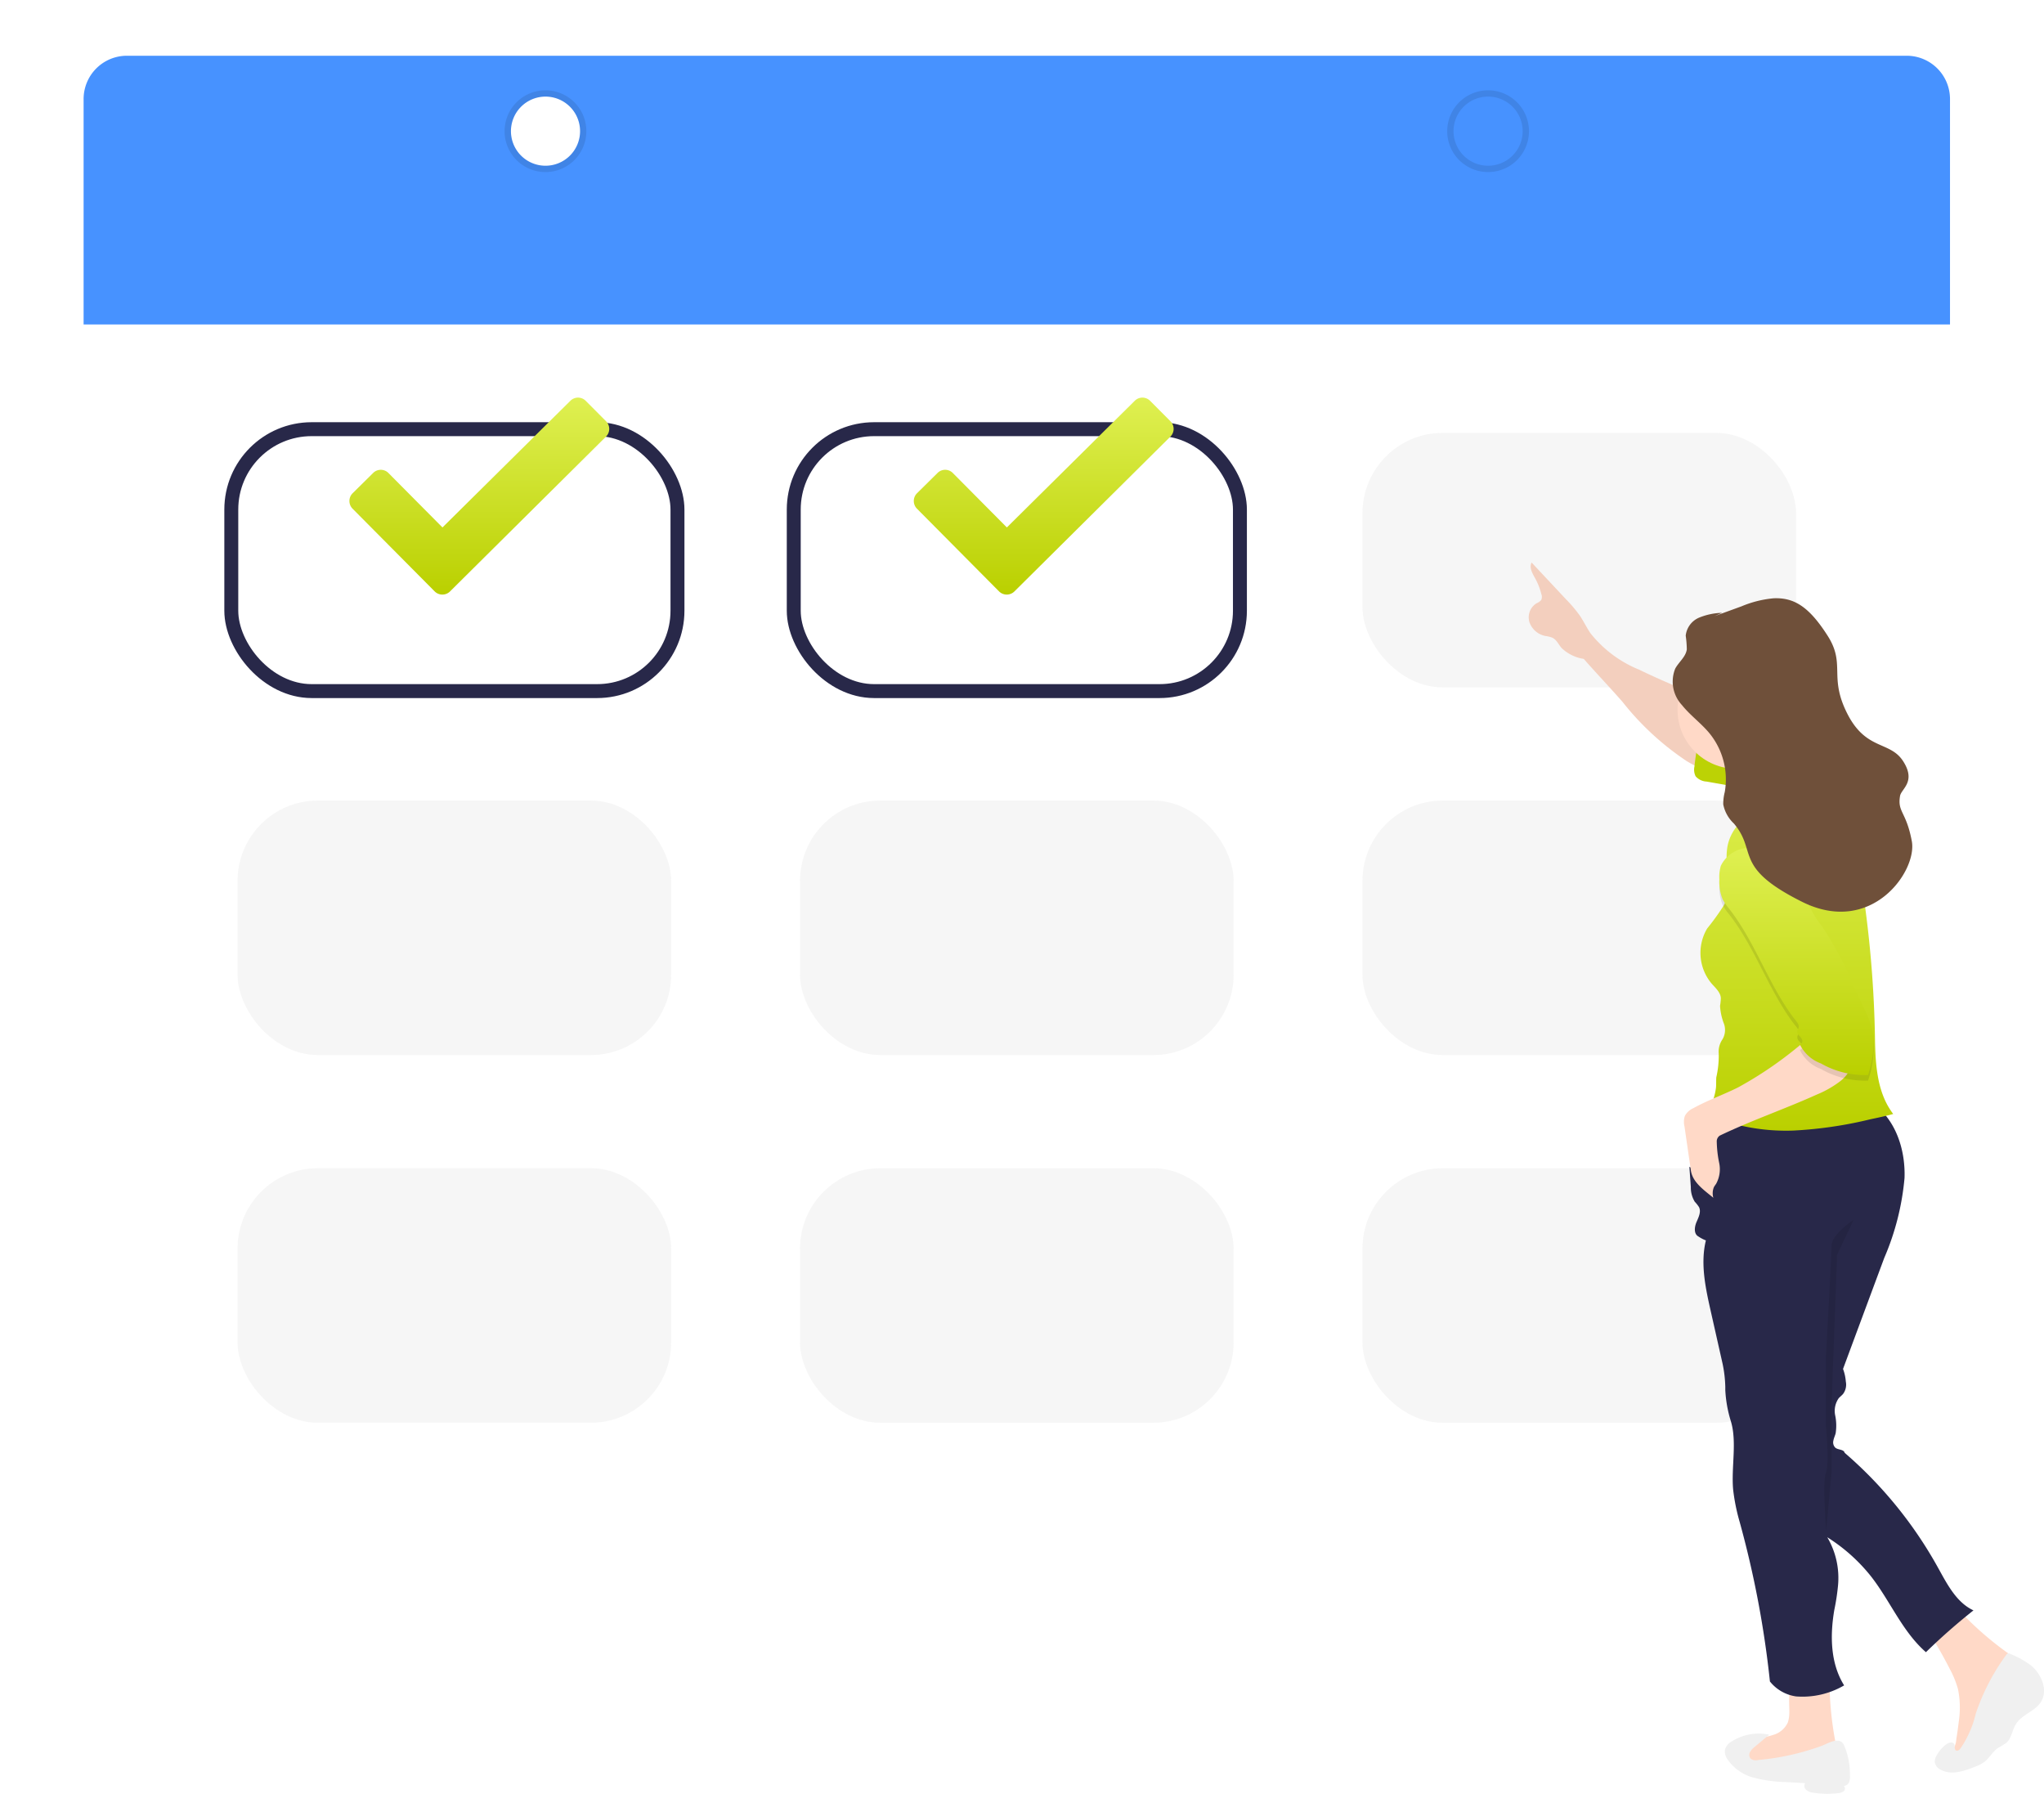 <svg xmlns="http://www.w3.org/2000/svg" xmlns:xlink="http://www.w3.org/1999/xlink" width="220.017" height="193.063" viewBox="0 0 220.017 193.063"><defs><style>.a{fill:#fff;}.b{fill:none;stroke:#282849;stroke-width:1.5px;}.c{fill:#404040;}.c,.i{opacity:0.05;}.d{fill:url(#c);}.e{opacity:0.1;}.f{fill:#ffd9c7;}.g{fill:#f0f0f0;}.h{fill:#282849;}.j{fill:#bcd205;}.k{fill:#fbbebe;}.l{fill:url(#d);}.m{fill:#6f503a;}.n{filter:url(#a);}</style><filter id="a" x="0" y="0" width="218.904" height="184.406" filterUnits="userSpaceOnUse"><feOffset dy="3" input="SourceAlpha"/><feGaussianBlur stdDeviation="3" result="b"/><feFlood flood-opacity="0.161"/><feComposite operator="in" in2="b"/><feComposite in="SourceGraphic"/></filter><linearGradient id="c" x1="0.5" x2="0.5" y2="1" gradientUnits="objectBoundingBox"><stop offset="0" stop-color="#4792ff"/><stop offset="1" stop-color="#4792ff"/></linearGradient><linearGradient id="d" x1="0.5" x2="0.5" y2="1" gradientUnits="objectBoundingBox"><stop offset="0" stop-color="#dff052"/><stop offset="1" stop-color="#bad000"/></linearGradient></defs><g transform="translate(-52.338 -38.366)"><g class="n" transform="matrix(1, 0, 0, 1, 52.34, 38.37)"><path class="a" d="M267.81,317.87V478.663c0,3.1,2.087,5.613,4.661,5.613H464.053c2.574,0,4.661-2.513,4.661-5.613V317.87Z" transform="translate(-258.81 -311.87)"/></g><rect class="b" width="48.026" height="28.19" rx="8.65" transform="translate(77.235 84.558)"/><rect class="b" width="48.026" height="28.19" rx="8.65" transform="translate(137.778 84.558)"/><rect class="c" width="46.675" height="27.395" rx="8.65" transform="translate(245.669 112.349) rotate(180)"/><rect class="c" width="46.675" height="27.395" rx="8.65" transform="translate(77.909 124.527)"/><rect class="c" width="46.675" height="27.395" rx="8.65" transform="translate(245.669 151.922) rotate(180)"/><rect class="c" width="46.675" height="27.395" rx="8.65" transform="translate(185.127 151.922) rotate(180)"/><rect class="c" width="46.675" height="27.395" rx="8.65" transform="translate(77.909 164.099)"/><rect class="c" width="46.675" height="27.395" rx="8.65" transform="translate(245.669 191.498) rotate(180)"/><rect class="c" width="46.675" height="27.395" rx="8.65" transform="translate(185.127 191.498) rotate(180)"/><path class="d" d="M267.81,229.094v24.255h200.9V229.094a4.661,4.661,0,0,0-4.66-4.664H272.471A4.661,4.661,0,0,0,267.81,229.094Zm49.719,7.175a3.721,3.721,0,1,1,3.721-3.721A3.721,3.721,0,0,1,317.529,236.269Zm101.466,0a3.728,3.728,0,1,0-.006,0Z" transform="translate(-206.473 -180.064)"/><path class="e" d="M422.151,236.74a4.4,4.4,0,1,0,4.395,4.4A4.4,4.4,0,0,0,422.151,236.74Zm0,8.118a3.721,3.721,0,1,1,3.721-3.721A3.721,3.721,0,0,1,422.151,244.858Z" transform="translate(-311.094 -188.654)"/><path class="e" d="M757.848,236.74a4.4,4.4,0,1,0,4.4,4.4A4.4,4.4,0,0,0,757.848,236.74Zm0,8.118a3.721,3.721,0,1,1,3.721-3.721,3.72,3.72,0,0,1-3.721,3.721Z" transform="translate(-545.331 -188.654)"/><path class="f" d="M863.912,806.855a3.367,3.367,0,0,1-.166,1.028,2.484,2.484,0,0,1-1.578,1.327c-.671.233-1.384.3-2.067.5a1.814,1.814,0,0,0-.807.417,1.464,1.464,0,0,0,.465,2.143,4.015,4.015,0,0,0,2.448.378,32.234,32.234,0,0,0,5.3-.753c.629-.148,1.363-.438,1.463-1.076a1.763,1.763,0,0,0-.048-.6,35.74,35.74,0,0,1-.68-6.568,13.649,13.649,0,0,0-3.832-.027C863.673,804.1,863.951,806.112,863.912,806.855Z" transform="translate(-618.971 -584.115)"/><path class="f" d="M925.451,782.006q.871,1.442,1.635,2.941a10.4,10.4,0,0,1,.888,2.179,10.011,10.011,0,0,1,.082,3.515q-.106.928-.26,1.853a2.339,2.339,0,0,1-.777,1.638,1.789,1.789,0,0,0,1.542.136,4.44,4.44,0,0,0,1.357-.831,11.979,11.979,0,0,0,4.63-8.6,1.362,1.362,0,0,0-.142-.762,1.512,1.512,0,0,0-.453-.4,34.835,34.835,0,0,1-5.359-4.5.656.656,0,0,0-.393-.251.681.681,0,0,0-.35.1c-.994.5-2.657,1.209-3.071,2.342a1.583,1.583,0,0,1,.671.644Z" transform="translate(-664.878 -566.963)"/><path class="g" d="M862.814,823.215a26.909,26.909,0,0,1-6.888,1.544.94.94,0,0,1-.825-.151.628.628,0,0,1-.055-.707,1.842,1.842,0,0,1,.5-.556l1.563-1.309a5.44,5.44,0,0,0-3.971.683,1.581,1.581,0,0,0-.792.907,1.475,1.475,0,0,0,.278,1.073,4.939,4.939,0,0,0,2.793,1.958,14.929,14.929,0,0,0,3.443.474l2.116.121a.571.571,0,0,0,.142.75,1.51,1.51,0,0,0,.786.287,10.076,10.076,0,0,0,2.63.036,1,1,0,0,0,.6-.215.381.381,0,0,0,0-.568.637.637,0,0,0,.58-.42,1.749,1.749,0,0,0,.079-.753,7.915,7.915,0,0,0-.662-3.273C864.622,822.242,863.546,822.913,862.814,823.215Z" transform="translate(-614.331 -596.966)"/><path class="g" d="M937.415,794.625a9.728,9.728,0,0,0-2.243-1.242.266.266,0,0,0-.4.1,23.007,23.007,0,0,0-3.3,6.368,11.073,11.073,0,0,1-1.65,3.736c-.115.139-.3.281-.459.2-.227-.115-.088-.481-.215-.7-.157-.278-.586-.151-.843.039a3.624,3.624,0,0,0-1.04,1.209,1.207,1.207,0,0,0-.188.758,1.119,1.119,0,0,0,.589.744c1.121.65,2.53.181,3.73-.3a4.271,4.271,0,0,0,.94-.469c.6-.426.934-1.136,1.535-1.55a8.834,8.834,0,0,0,.928-.58c.556-.5.6-1.354,1.01-1.995.677-1.1,2.191-1.381,2.784-2.548C939.247,797.092,938.449,795.465,937.415,794.625Z" transform="translate(-666.472 -577.017)"/><path class="h" d="M859.56,594.3c2.376,1.783,3.373,4.954,3.267,7.922a27.95,27.95,0,0,1-2.182,8.6q-2.222,5.975-4.437,11.948a4.932,4.932,0,0,1,.3,1.36,1.671,1.671,0,0,1-.3,1.336c-.139.16-.3.284-.453.441a2.368,2.368,0,0,0-.393,1.853,5.361,5.361,0,0,1,.051,1.937c-.069.269-.2.523-.245.795a.789.789,0,0,0,.22.762c.3.242.907.163.995.544a45.173,45.173,0,0,1,10.065,12.392c.979,1.762,1.968,3.714,3.8,4.567a66.286,66.286,0,0,0-5.117,4.5c-2.554-2.237-3.827-5.492-5.912-8.161a18.738,18.738,0,0,0-4.709-4.21,8.614,8.614,0,0,1,1.158,5.2,24.175,24.175,0,0,1-.4,2.626c-.469,2.75-.426,5.743,1.058,8.118a8.884,8.884,0,0,1-5.171,1.188,4.4,4.4,0,0,1-2.817-1.608,106.288,106.288,0,0,0-3.261-17.188,21.138,21.138,0,0,1-.7-3.479c-.212-2.418.432-5.108-.242-7.339a13.677,13.677,0,0,1-.6-3.343v-.36a13.689,13.689,0,0,0-.284-2.454l-1.288-5.718c-.562-2.5-1.124-5.1-.517-7.592a4.029,4.029,0,0,1-.822-.432c-.493-.281-.414-1.016-.191-1.535s.523-1.109.272-1.617a3.954,3.954,0,0,0-.456-.577,2.9,2.9,0,0,1-.423-1.575l-.157-2.182a4.271,4.271,0,0,1,2.152,1.883c-1.191-1.844-.6-4.473.275-6.486a2.956,2.956,0,0,1,2.775-2.2C849.707,593.4,855.624,591.344,859.56,594.3Z" transform="translate(-605.485 -437.067)"/><path class="e" d="M890.89,638.93s-2.382,1.59-2.382,2.781-.6,11.908-.6,11.908v7.556s.4,3.971,0,4.963,0,5.558,0,6.154.6-6.154.6-6.154v-7.157l.6-16.279Z" transform="translate(-639.025 -469.284)"/><path class="f" d="M804.139,420.59l-1.387-.541c-2.835-1.136-5.673-2.276-8.417-3.609a12.869,12.869,0,0,1-5.259-3.944c-.4-.6-.707-1.239-1.1-1.835a14.614,14.614,0,0,0-1.511-1.792l-3.705-3.959c-.284.529.078,1.152.369,1.674a7.255,7.255,0,0,1,.686,1.75.81.81,0,0,1-.021.6,1.174,1.174,0,0,1-.5.357,1.774,1.774,0,0,0-.765,2.046,2.282,2.282,0,0,0,1.711,1.475A3.25,3.25,0,0,1,785,413c.447.221.659.725.979,1.1a4.4,4.4,0,0,0,2.394,1.179c1.372,1.563,2.8,3.059,4.168,4.621a29.892,29.892,0,0,0,6.9,6.371,10.109,10.109,0,0,0,3.116,1.251A50.519,50.519,0,0,1,804.139,420.59Z" transform="translate(-565.557 -305.996)"/><path class="i" d="M804.139,420.59l-1.387-.541c-2.835-1.136-5.673-2.276-8.417-3.609a12.869,12.869,0,0,1-5.259-3.944c-.4-.6-.707-1.239-1.1-1.835a14.614,14.614,0,0,0-1.511-1.792l-3.705-3.959c-.284.529.078,1.152.369,1.674a7.255,7.255,0,0,1,.686,1.75.81.81,0,0,1-.021.6,1.174,1.174,0,0,1-.5.357,1.774,1.774,0,0,0-.765,2.046,2.282,2.282,0,0,0,1.711,1.475A3.25,3.25,0,0,1,785,413c.447.221.659.725.979,1.1a4.4,4.4,0,0,0,2.394,1.179c1.372,1.563,2.8,3.059,4.168,4.621a29.892,29.892,0,0,0,6.9,6.371,10.109,10.109,0,0,0,3.116,1.251A50.519,50.519,0,0,1,804.139,420.59Z" transform="translate(-565.557 -305.996)"/><path class="j" d="M842.722,463.76a1.664,1.664,0,0,1-1.185-.568,1.592,1.592,0,0,1-.13-1.043,29.237,29.237,0,0,1,1.511-6.68,7.223,7.223,0,0,0,3.258,2.633,24.185,24.185,0,0,0,3.5,1.6c-.3-.1-1.043,4.552-1.46,4.836-.526.369-1.8-.13-2.379-.23Z" transform="translate(-606.68 -341.274)"/><circle class="f" cx="6.353" cy="6.353" r="6.353" transform="translate(232.909 108.408)"/><path class="k" d="M852.22,464.595s4.168,3.572,2.382,5.954-2.781,3.971-.4,4.171,10.322-3.971,10.322-3.971-7.344-5.954-6.154-9.527S852.22,464.595,852.22,464.595Z" transform="translate(-614.249 -344.575)"/><path class="l" d="M850.225,482.924a4.93,4.93,0,0,0-3.648,3.669c-.468,2.14.526,4.534-.411,6.5a25.829,25.829,0,0,1-1.813,2.518,5.138,5.138,0,0,0,.478,5.927c.414.471.946.928.994,1.551a5.707,5.707,0,0,1-.085.846,6.279,6.279,0,0,0,.435,1.968,2,2,0,0,1-.166,1.626,2.353,2.353,0,0,0-.411,1.563,10.447,10.447,0,0,1-.263,2.545c-.027.369,0,.737-.033,1.106a6.446,6.446,0,0,1-.218,1.037l-.532,1.961a21.8,21.8,0,0,0,9.067,1.62,44.44,44.44,0,0,0,8.279-1.209c.831-.175,1.662-.35,2.481-.577-1.729-2.261-1.913-5.256-1.962-8.1a120.955,120.955,0,0,0-1.061-14.175,18.231,18.231,0,0,0,1.553-5.1,8.62,8.62,0,0,0,.193-2.155,11.469,11.469,0,0,0-1.46-4.316c-.623-1.251-1.3-2.569-2.684-3.11a2.134,2.134,0,0,0-2.064.227c-1.049.792-.738,2.158-1.006,3.325a4.463,4.463,0,0,1-3.231,3.022,10.5,10.5,0,0,1-3.4.317.6.6,0,0,1-.429-.991C849.318,483.985,849.808,483.438,850.225,482.924Z" transform="translate(-608.255 -357.313)"/><path class="f" d="M851.04,574.49a41.35,41.35,0,0,1-7.444,5.223c-1.593.8-3.286,1.387-4.836,2.246a1.932,1.932,0,0,0-.907.822,2.031,2.031,0,0,0-.048,1.133l.689,4.751c.19,1.288,1.427,2.116,2.418,2.938a1.74,1.74,0,0,1,.064-1.151,3.883,3.883,0,0,1,.233-.348,3.261,3.261,0,0,0,.335-2.234,12.408,12.408,0,0,1-.263-2.291.75.75,0,0,1,.32-.665c3.376-1.623,7.012-2.868,10.424-4.41a11.04,11.04,0,0,0,2.53-1.436,3.892,3.892,0,0,0,1.469-2.439.477.477,0,0,0-.06-.372.505.505,0,0,0-.257-.151C854.178,575.551,852.564,575.04,851.04,574.49Z" transform="translate(-604.15 -424.321)"/><path class="e" d="M853.289,508.493a3.417,3.417,0,0,0-2.79,1.919,4.265,4.265,0,0,0-.157,1.511,4.914,4.914,0,0,0,.354,2.095,5.922,5.922,0,0,0,.707,1.028c2.793,3.579,4.2,8.073,6.915,11.709.242.32.683.738.547,1.115a2.726,2.726,0,0,0-.13.3.6.6,0,0,0,.2.529,1.292,1.292,0,0,1,.33.481c.051.19-.076.438-.272.423a4.043,4.043,0,0,0,2.276,2.076,9.477,9.477,0,0,0,5.081,1.248,11.6,11.6,0,0,0,.6-4.159,10.8,10.8,0,0,0-1.013-2.95l-1.182-2.581a38.435,38.435,0,0,0-3.424-6.4,9.67,9.67,0,0,1-1.266-2.04c-.36-.934-1.348-1.59-1.946-2.391a14.816,14.816,0,0,0-3-3.291A2.714,2.714,0,0,0,853.289,508.493Z" transform="translate(-612.93 -378.26)"/><path class="l" d="M853.29,506.523a3.421,3.421,0,0,0-2.79,1.916,4.294,4.294,0,0,0-.157,1.511,4.916,4.916,0,0,0,.354,2.094,5.918,5.918,0,0,0,.707,1.028c2.793,3.579,4.2,8.073,6.915,11.709.242.32.683.737.547,1.115a2.677,2.677,0,0,0-.13.3.6.6,0,0,0,.2.529,1.29,1.29,0,0,1,.33.481c.051.19-.076.438-.272.423a4.044,4.044,0,0,0,2.276,2.076,9.477,9.477,0,0,0,5.081,1.248,11.6,11.6,0,0,0,.6-4.159,10.793,10.793,0,0,0-1.012-2.95l-1.182-2.581a38.43,38.43,0,0,0-3.425-6.4,9.627,9.627,0,0,1-1.266-2.043c-.36-.931-1.348-1.587-1.946-2.388a14.811,14.811,0,0,0-3-3.291A2.727,2.727,0,0,0,853.29,506.523Z" transform="translate(-612.931 -376.885)"/><path class="m" d="M838.974,419.184a7,7,0,0,0-2.472.52,2.379,2.379,0,0,0-1.436,1.94,11.527,11.527,0,0,1,.118,1.469c-.106.81-.858,1.357-1.245,2.073a3.714,3.714,0,0,0,.725,3.929c.877,1.1,2.064,1.946,2.965,3.041a7.858,7.858,0,0,1,1.638,6.323,5.021,5.021,0,0,0-.16,1.321,3.8,3.8,0,0,0,1.136,2.052c2.588,3.026-.143,4.694,7.342,8.432s12.421-3.306,11.819-6.521-1.565-3.11-1.268-4.867c.13-.774,1.758-1.52.338-3.736s-3.99-1.125-6.018-5.13-.136-5.283-2.118-8.385-3.585-4.12-5.81-4.026a11.607,11.607,0,0,0-3.451.864l-2.914,1.061" transform="translate(-601.277 -314.86)"/><path class="l" d="M390.109,348.7l-2.191-2.2a1.164,1.164,0,0,0-1.653,0L372.5,360.129l-5.821-5.864a1.161,1.161,0,0,0-1.641,0l-2.216,2.191a1.176,1.176,0,0,0,0,1.653l8.841,8.907a1.173,1.173,0,0,0,1.65,0l16.793-16.666a1.164,1.164,0,0,0,0-1.653Z" transform="translate(-272.534 -264.995)"/><path class="l" d="M591.109,348.7l-2.191-2.2a1.164,1.164,0,0,0-1.653,0L573.5,360.129l-5.821-5.864a1.16,1.16,0,0,0-1.641,0l-2.216,2.191a1.176,1.176,0,0,0,0,1.653l8.841,8.907a1.173,1.173,0,0,0,1.65,0l16.793-16.666a1.164,1.164,0,0,0,0-1.653Z" transform="translate(-412.783 -264.995)"/></g></svg>